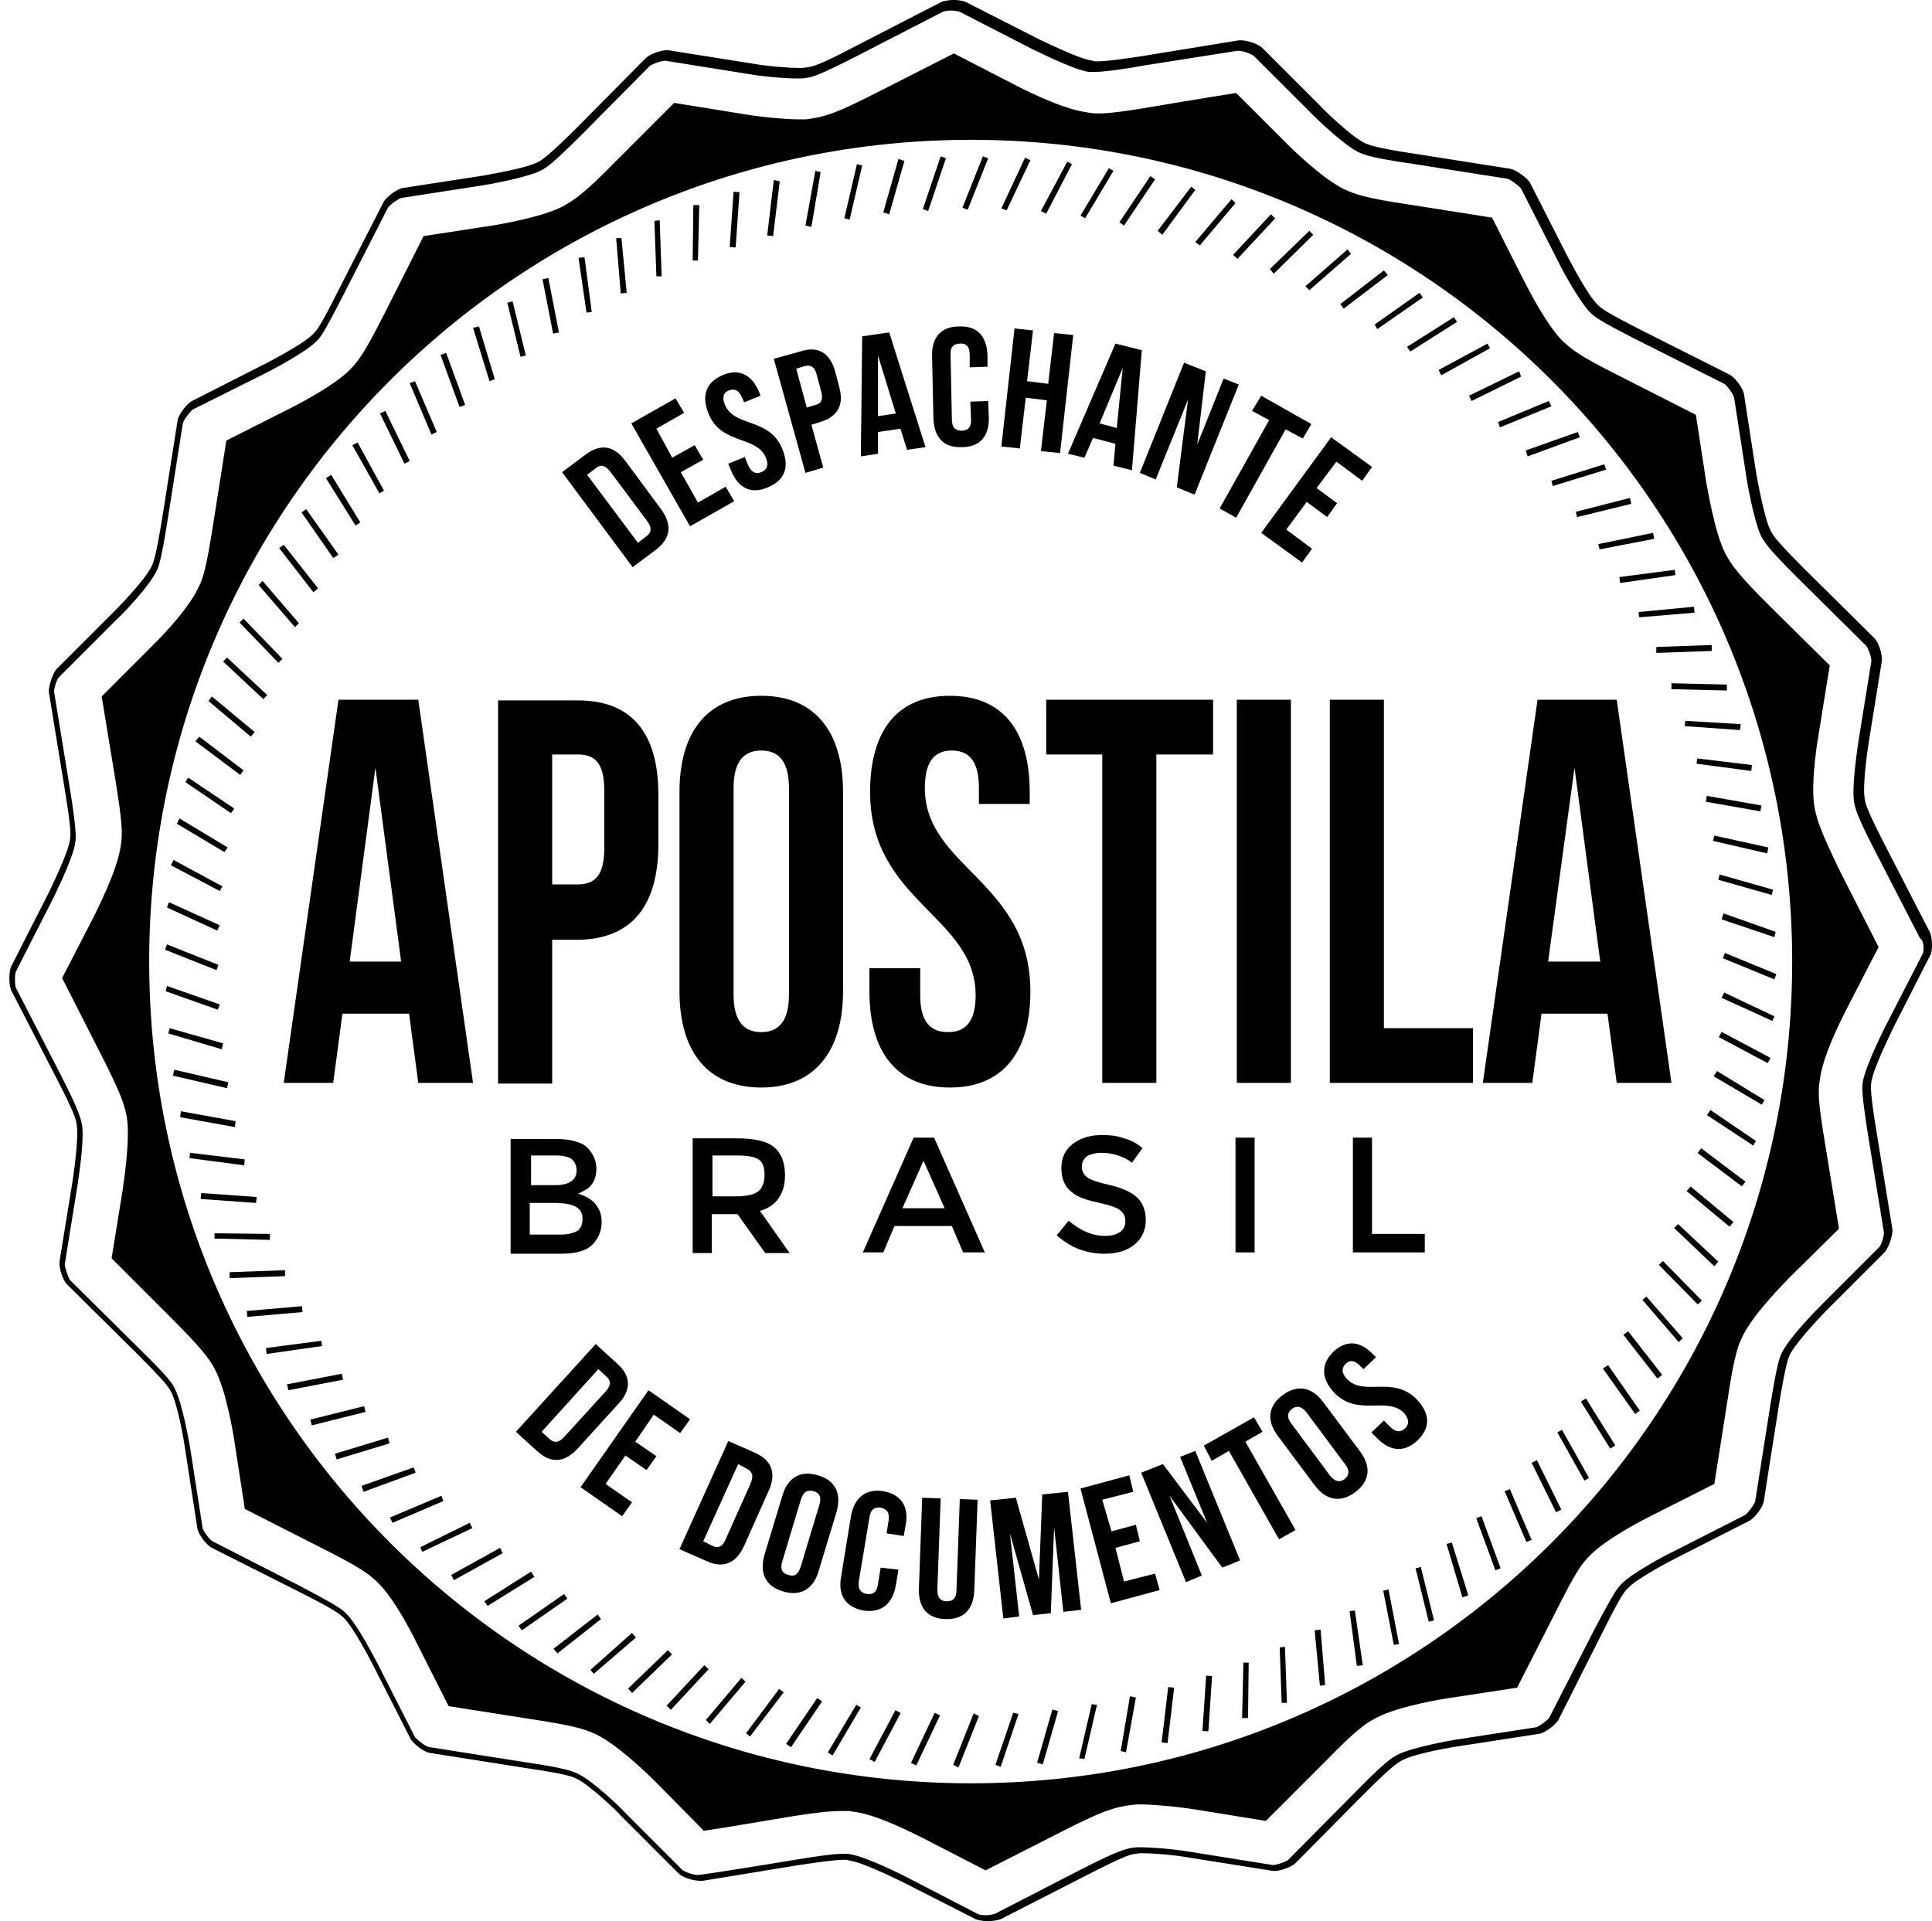 <svg width="181" height="180" viewBox="0 0 181 180" fill="none" xmlns="http://www.w3.org/2000/svg">
<path d="M180.815 87.374L176.613 79.217C174.883 75.819 174.759 75.324 174.697 74.83C174.45 73.471 175.068 69.578 175.068 69.578L176.304 61.916C176.366 61.359 175.995 60.124 175.562 59.753L169.074 53.327C166.355 50.608 166.108 50.175 165.861 49.681C165.305 48.569 164.687 45.17 164.563 44.552L163.389 36.952C163.328 36.395 162.524 35.345 162.03 35.098L153.812 30.958C150.413 29.228 150.042 28.919 149.672 28.548C148.683 27.621 146.953 24.161 146.891 24.099L143.369 17.178C143.122 16.684 142.071 15.942 141.515 15.819L132.493 14.398C128.724 13.841 128.168 13.532 127.859 13.409C126.561 12.791 123.719 10.01 123.719 9.949L118.281 4.511C117.972 4.202 117.045 3.769 116.119 3.769L107.035 5.252C105.861 5.438 103.698 5.747 102.895 5.747H102.586L102.339 5.685C100.979 5.499 97.457 3.708 97.395 3.708L90.475 0.185C90.351 0.124 89.981 0 89.363 0C88.745 0 88.312 0.124 88.189 0.185L80.032 4.387C76.633 6.179 76.077 6.241 75.645 6.303L75.15 6.365H74.78C74.038 6.365 72.061 6.241 70.331 5.932L62.545 4.696C61.803 4.696 60.815 5.129 60.506 5.438L54.079 11.926C51.361 14.645 50.866 14.892 50.495 15.139C49.383 15.757 45.985 16.313 45.367 16.437L37.766 17.611C37.21 17.672 36.16 18.476 35.913 18.97L31.711 27.189C29.98 30.649 29.672 30.958 29.363 31.267C28.436 32.255 24.913 34.047 24.913 34.047L17.993 37.569C17.498 37.817 16.695 38.867 16.633 39.423L15.212 48.445C14.594 52.276 14.347 52.77 14.223 53.017C13.606 54.377 10.763 57.219 10.763 57.219L5.325 62.657C4.955 63.028 4.522 64.325 4.584 64.882L6.067 73.965C6.685 77.734 6.623 78.229 6.561 78.661C6.376 80.021 4.584 83.543 4.584 83.605L1.062 90.525C0.815 91.02 0.815 92.317 1.062 92.811L5.264 100.968C7.056 104.428 7.117 104.923 7.179 105.355C7.426 106.653 6.808 110.546 6.808 110.608L5.573 118.208C5.511 118.764 5.882 120 6.314 120.371L12.802 126.797C15.521 129.516 15.83 130.01 16.015 130.381C16.695 131.617 17.313 135.51 17.313 135.572L18.487 143.172C18.549 143.728 19.352 144.779 19.847 145.026L28.065 149.166C31.525 150.896 31.834 151.267 32.143 151.514C33.132 152.441 34.924 155.963 34.924 155.963L38.446 162.884C38.693 163.378 39.744 164.181 40.3 164.243L49.321 165.664C53.091 166.22 53.647 166.468 54.018 166.653C55.315 167.271 58.158 170.051 58.158 170.113L63.595 175.551C63.904 175.86 64.831 176.231 65.758 176.231L74.841 174.748C76.077 174.562 78.178 174.253 78.981 174.253H79.29L79.538 174.315C80.959 174.501 84.419 176.292 84.481 176.292L91.402 179.815C91.587 179.876 91.958 180 92.576 180C93.132 180 93.564 179.876 93.75 179.815L101.968 175.613C105.367 173.883 105.861 173.759 106.355 173.697L106.788 173.635H107.097C107.838 173.635 109.816 173.759 111.546 174.068L119.332 175.304C120.073 175.304 121.062 174.871 121.371 174.562L127.797 168.074C130.516 165.355 131.01 165.108 131.381 164.923C132.617 164.243 136.51 163.625 136.572 163.625L144.172 162.451C144.728 162.389 145.779 161.586 146.026 161.092L150.166 152.873C151.896 149.413 152.205 149.104 152.514 148.795C153.441 147.806 156.963 146.014 156.963 146.014L163.884 142.492C164.378 142.245 165.181 141.195 165.243 140.639L166.664 131.617C167.282 127.848 167.529 127.291 167.653 126.983C168.271 125.685 171.113 122.781 171.113 122.781L176.551 117.343C176.922 116.972 177.354 115.675 177.293 115.18L175.81 106.097C175.192 102.266 175.253 101.833 175.315 101.401C175.501 100.041 177.293 96.519 177.293 96.457L180.815 89.537C181.062 89.228 181.062 87.93 180.815 87.374ZM180.135 89.351L176.613 96.21C176.613 96.21 174.759 99.856 174.512 101.401C174.45 101.895 174.388 102.389 175.006 106.344L176.489 115.427C176.551 115.736 176.242 116.725 175.995 116.91L170.557 122.348C170.495 122.41 167.591 125.314 166.911 126.797C166.726 127.168 166.479 127.786 165.861 131.617L164.44 140.639C164.378 140.947 163.76 141.751 163.513 141.936L156.592 145.458C156.53 145.458 152.947 147.312 151.896 148.424C151.525 148.795 151.216 149.166 149.363 152.688L145.161 160.906C145.037 161.153 144.172 161.771 143.925 161.833L136.324 163.007C136.263 163.007 132.308 163.687 130.887 164.428C130.454 164.676 129.898 164.923 127.117 167.765L120.691 174.253C120.568 174.377 119.826 174.686 119.27 174.748L111.546 173.512C109.692 173.203 107.715 173.079 106.911 173.079H106.603H106.541H106.479L105.985 173.141C105.428 173.265 104.872 173.326 101.35 175.118L93.194 179.32C93.132 179.32 92.823 179.444 92.39 179.444C91.958 179.444 91.649 179.382 91.587 179.32L84.666 175.736C83.554 175.18 80.835 173.883 79.476 173.697H79.229H79.167H79.105H78.796C77.931 173.697 76.016 174.006 74.471 174.253C71.567 174.748 66.067 175.613 65.449 175.675C64.769 175.675 64.028 175.304 63.904 175.18L58.467 169.743C58.467 169.681 55.562 166.838 54.079 166.159C53.647 165.973 53.029 165.664 49.198 165.108L40.176 163.687C39.867 163.625 39.064 163.007 38.879 162.76L35.356 155.839C35.109 155.407 33.503 152.194 32.39 151.143C32.02 150.772 31.649 150.463 28.127 148.61L19.908 144.408C19.661 144.284 19.043 143.481 18.982 143.172L17.808 135.633C17.808 135.633 17.128 131.555 16.386 130.134C16.201 129.701 15.892 129.145 13.05 126.365L6.561 119.938C6.376 119.691 6.067 118.702 6.067 118.455L7.303 110.793C7.426 109.866 7.921 106.653 7.674 105.355C7.55 104.799 7.488 104.243 5.696 100.721L1.494 92.564C1.371 92.317 1.371 91.267 1.494 91.02L5.017 84.099C5.017 84.037 6.87 80.453 7.056 78.908C7.117 78.414 7.179 77.858 6.561 73.965L5.078 64.882C5.017 64.573 5.325 63.584 5.573 63.399L11.01 57.961C11.072 57.961 13.976 54.995 14.656 53.512C14.841 53.141 15.089 52.647 15.707 48.692L17.128 39.67C17.189 39.361 17.808 38.558 18.055 38.373L24.975 34.913C24.975 34.913 28.621 33.059 29.672 31.946C30.042 31.576 30.351 31.205 32.143 27.683L36.345 19.465C36.469 19.217 37.334 18.599 37.643 18.538L45.243 17.363C45.305 17.363 49.26 16.684 50.619 16.004C51.113 15.757 51.669 15.448 54.45 12.667L60.877 6.179C61 6.056 61.742 5.747 62.298 5.685L70.022 6.921C71.814 7.23 73.853 7.353 74.594 7.353H74.965H75.027H75.089L75.583 7.291C76.077 7.23 76.633 7.106 80.156 5.314L88.312 1.112C88.312 1.112 88.559 0.989 89.115 0.989C89.61 0.989 89.919 1.112 89.919 1.112L96.778 4.634C96.839 4.634 100.423 6.488 101.968 6.735H102.215H102.277H102.339H102.648C103.575 6.735 105.985 6.365 106.911 6.179C106.911 6.179 115.13 4.882 115.933 4.758C116.613 4.758 117.354 5.129 117.478 5.252L122.916 10.69C123.595 11.37 126.005 13.656 127.303 14.274C127.735 14.459 128.292 14.768 132.184 15.324L141.206 16.746C141.515 16.807 142.318 17.425 142.504 17.672L146.026 24.593C146.026 24.655 147.88 28.177 148.992 29.289C149.363 29.66 149.795 30.031 153.317 31.823L161.536 35.963C161.783 36.087 162.401 36.952 162.462 37.261L163.637 44.861C163.637 44.923 164.316 48.877 164.996 50.237C165.305 50.793 165.552 51.287 168.333 54.068L174.821 60.494C175.006 60.68 175.377 61.668 175.315 61.977L174.079 69.639C173.956 70.566 173.461 73.841 173.709 75.201C173.832 75.757 173.894 76.313 175.686 79.773L179.888 87.93C180.259 88.054 180.259 89.104 180.135 89.351Z" fill="black"/>
<path d="M170.001 75.695C169.568 73.347 170.372 68.836 170.372 68.836L171.422 62.348L165.737 56.725C162.833 53.821 162.277 53.017 161.659 51.905C160.609 49.866 159.991 45.788 159.867 45.294L158.878 38.867L151.711 35.221C148.127 33.429 147.323 32.812 146.458 32.008C146.087 31.637 144.975 30.587 142.751 26.262L139.785 20.391L131.937 19.155C127.797 18.538 126.87 18.167 125.943 17.734C124.028 16.807 121.432 14.336 120.444 13.347L115.809 8.713C113.4 9.083 107.9 10.01 107.9 10.01C104.316 10.628 103.327 10.628 102.957 10.628H102.586L102.03 10.566L101.721 10.505C99.373 10.196 95.356 8.095 95.233 8.033L89.362 5.005L82.195 8.651C78.672 10.443 77.622 10.814 76.324 11.061L75.521 11.184H74.841C73.791 11.184 71.505 10.999 69.651 10.69L63.163 9.64L57.54 15.263C54.821 18.043 53.832 18.723 52.72 19.341C50.681 20.391 46.541 21.071 46.108 21.133L39.682 22.122L36.036 29.351C34.244 32.873 33.688 33.677 32.885 34.542C31.216 36.272 27.2 38.249 27.076 38.311L21.206 41.277L19.97 49.125C19.352 53.079 19.043 54.192 18.611 54.995C17.56 57.343 14.162 60.618 14.162 60.618L9.527 65.252L10.825 73.162C11.443 76.993 11.505 78.043 11.319 79.217C11.01 81.565 9.033 85.335 8.848 85.767L5.82 91.638L9.465 98.805C11.257 102.328 11.628 103.378 11.875 104.614C12.246 106.9 11.505 111.226 11.505 111.411L10.454 117.899L16.077 123.522C18.858 126.303 19.599 127.291 20.094 128.218C21.268 130.381 21.947 134.954 21.947 134.954L22.936 141.38L30.104 145.026C33.812 146.88 34.553 147.497 35.294 148.177C37.086 149.846 39.064 153.986 39.064 153.986L42.03 159.856L49.877 161.092C54.017 161.71 54.944 162.08 55.871 162.513C57.787 163.44 60.567 166.097 61.371 166.9L65.943 171.535C68.415 171.164 73.853 170.237 73.853 170.237C77.251 169.681 78.302 169.681 78.981 169.681C79.043 169.681 79.599 169.681 79.599 169.681L79.908 169.743C80.464 169.804 82.071 169.99 86.458 172.214L92.329 175.242L99.496 171.596C103.142 169.743 104.131 169.434 105.49 169.186L105.923 169.125L106.541 169.063H106.85C107.9 169.063 110.186 169.248 112.102 169.557L118.59 170.608L124.213 164.985C126.994 162.142 127.921 161.462 128.909 160.968C131.072 159.794 135.645 159.114 135.645 159.114L142.133 158.126L145.779 150.958C147.632 147.25 148.188 146.509 148.93 145.767C150.413 144.222 153.75 142.492 154.738 141.998L160.609 139.032L161.844 131.184C162.462 127.044 162.833 126.056 163.204 125.314C163.822 123.955 165.305 122.101 167.653 119.691L172.287 115.118L170.99 107.209C170.31 103.131 170.31 102.204 170.495 101.153C170.681 99.67 171.484 97.508 172.967 94.603L175.995 88.733L172.349 81.565C170.619 77.981 170.248 76.931 170.001 75.695ZM90.969 167.085C48.456 167.085 13.976 132.606 13.976 90.093C13.976 47.58 48.456 13.1 90.969 13.1C133.482 13.1 167.9 47.58 167.9 90.093C167.9 132.606 133.482 167.085 90.969 167.085Z" fill="black"/>
<path d="M96.53 15.015L96.036 14.768L93.811 19.526L94.306 19.712L96.53 15.015Z" fill="black"/>
<path d="M92.576 14.83L92.081 14.645L90.166 19.465L90.66 19.65L92.576 14.83Z" fill="black"/>
<path d="M88.621 14.83L88.127 14.645L86.458 19.588L86.953 19.773L88.621 14.83Z" fill="black"/>
<path d="M84.728 15.077L84.172 14.892L82.751 19.897L83.307 20.082L84.728 15.077Z" fill="black"/>
<path d="M80.773 15.51L80.279 15.386L79.105 20.453L79.599 20.577L80.773 15.51Z" fill="black"/>
<path d="M76.881 16.128L76.386 16.004L75.459 21.133L76.016 21.256L76.881 16.128Z" fill="black"/>
<path d="M73.049 16.993L72.493 16.869L71.875 22.06L72.431 22.122L73.049 16.993Z" fill="black"/>
<path d="M68.726 17.968L68.365 23.146L68.92 23.184L69.281 18.006L68.726 17.968Z" fill="black"/>
<path d="M65.511 19.217H64.955L64.893 24.408H65.387L65.511 19.217Z" fill="black"/>
<path d="M61.989 25.891L61.803 20.639L61.309 20.7L61.494 25.891H61.989Z" fill="black"/>
<path d="M58.714 27.436L58.219 22.307H57.725L58.157 27.497L58.714 27.436Z" fill="black"/>
<path d="M55.439 29.228L54.759 24.099L54.203 24.161L54.944 29.289L55.439 29.228Z" fill="black"/>
<path d="M51.374 26.056L50.828 26.162L51.818 31.257L52.364 31.151L51.374 26.056Z" fill="black"/>
<path d="M49.26 33.306L48.024 28.239L47.529 28.363L48.765 33.429L49.26 33.306Z" fill="black"/>
<path d="M46.355 35.53L44.872 30.587L44.316 30.711L45.861 35.716L46.355 35.53Z" fill="black"/>
<path d="M41.797 33.06L41.275 33.251L43.052 38.127L43.575 37.937L41.797 33.06Z" fill="black"/>
<path d="M40.917 40.474L38.878 35.716L38.384 35.901L40.423 40.721L40.917 40.474Z" fill="black"/>
<path d="M38.384 43.193L36.098 38.496L35.603 38.743L37.89 43.44L38.384 43.193Z" fill="black"/>
<path d="M35.974 45.973L33.503 41.462L33.008 41.71L35.542 46.22L35.974 45.973Z" fill="black"/>
<path d="M33.75 48.939L31.031 44.49L30.537 44.799L33.317 49.248L33.75 48.939Z" fill="black"/>
<path d="M31.711 51.967L28.683 47.703L28.25 48.012L31.216 52.276L31.711 51.967Z" fill="black"/>
<path d="M29.795 55.118L26.582 51.04L26.149 51.349L29.363 55.489L29.795 55.118Z" fill="black"/>
<path d="M28.003 58.393L24.605 54.439L24.234 54.809L27.632 58.764L28.003 58.393Z" fill="black"/>
<path d="M26.458 61.73L22.812 57.961L22.442 58.332L26.087 62.101L26.458 61.73Z" fill="black"/>
<path d="M25.037 65.129L21.268 61.607L20.897 61.977L24.666 65.499L25.037 65.129Z" fill="black"/>
<path d="M23.863 68.589L19.847 65.252L19.538 65.685L23.492 69.022L23.863 68.589Z" fill="black"/>
<path d="M22.813 72.173L18.672 69.022L18.302 69.454L22.504 72.606L22.813 72.173Z" fill="black"/>
<path d="M21.947 75.757L17.622 72.853L17.375 73.285L21.638 76.189L21.947 75.757Z" fill="black"/>
<path d="M21.329 79.403L16.819 76.684L16.572 77.178L21.021 79.835L21.329 79.403Z" fill="black"/>
<path d="M20.835 83.048L16.263 80.577L16.015 81.071L20.588 83.481L20.835 83.048Z" fill="black"/>
<path d="M20.588 86.694L15.83 84.531L15.645 85.026L20.341 87.189L20.588 86.694Z" fill="black"/>
<path d="M20.464 90.402L15.645 88.486L15.459 88.981L20.279 90.896L20.464 90.402Z" fill="black"/>
<path d="M20.588 94.109L15.645 92.379L15.521 92.873L20.403 94.603L20.588 94.109Z" fill="black"/>
<path d="M20.897 97.755L15.892 96.334L15.768 96.828L20.773 98.311L20.897 97.755Z" fill="black"/>
<path d="M21.391 101.401L16.325 100.227L16.201 100.783L21.268 101.957L21.391 101.401Z" fill="black"/>
<path d="M22.071 105.046L16.942 104.119L16.881 104.676L22.009 105.602L22.071 105.046Z" fill="black"/>
<path d="M22.936 108.63L17.807 108.012L17.746 108.507L22.874 109.186L22.936 108.63Z" fill="black"/>
<path d="M24.049 112.152L18.858 111.782L18.796 112.338L23.987 112.709L24.049 112.152Z" fill="black"/>
<path d="M25.284 115.613L20.094 115.551V116.045L25.284 116.169V115.613Z" fill="black"/>
<path d="M26.705 119.011L21.515 119.197V119.753L26.705 119.567V119.011Z" fill="black"/>
<path d="M28.292 122.381L23.121 122.829L23.169 123.383L28.34 122.935L28.292 122.381Z" fill="black"/>
<path d="M30.104 125.623L24.913 126.303L24.975 126.859L30.166 126.117L30.104 125.623Z" fill="black"/>
<path d="M32.02 128.713L26.891 129.701L27.015 130.257L32.143 129.269L32.02 128.713Z" fill="black"/>
<path d="M34.113 131.749L29.077 133.007L29.212 133.547L34.248 132.288L34.113 131.749Z" fill="black"/>
<path d="M36.344 134.698L31.378 136.208L31.54 136.74L36.505 135.23L36.344 134.698Z" fill="black"/>
<path d="M38.755 137.487L33.873 139.217L34.059 139.773L38.94 137.981L38.755 137.487Z" fill="black"/>
<path d="M41.35 140.144L36.53 142.183L36.778 142.678L41.535 140.639L41.35 140.144Z" fill="black"/>
<path d="M44.007 142.678L39.373 144.964L39.558 145.397L44.254 143.172L44.007 142.678Z" fill="black"/>
<path d="M46.85 145.026L42.277 147.559L42.524 148.054L47.097 145.52L46.85 145.026Z" fill="black"/>
<path d="M49.754 147.25L45.367 150.031L45.676 150.463L50.063 147.745L49.754 147.25Z" fill="black"/>
<path d="M52.843 149.351L48.58 152.317L48.889 152.75L53.153 149.784L52.843 149.351Z" fill="black"/>
<path d="M55.995 151.267L51.855 154.48L52.225 154.912L56.304 151.699L55.995 151.267Z" fill="black"/>
<path d="M59.208 152.997L55.315 156.457L55.624 156.828L59.579 153.429L59.208 152.997Z" fill="black"/>
<path d="M62.569 154.61L58.835 158.215L59.221 158.615L62.956 155.01L62.569 154.61Z" fill="black"/>
<path d="M65.983 156.018L62.447 159.817L62.854 160.196L66.39 156.397L65.983 156.018Z" fill="black"/>
<path d="M66.129 161.153L66.499 161.524L69.836 157.57L69.465 157.199L66.129 161.153Z" fill="black"/>
<path d="M69.898 162.389L70.269 162.698L73.42 158.558L72.987 158.249L69.898 162.389Z" fill="black"/>
<path d="M76.557 159.099L73.642 163.393L74.102 163.706L77.017 159.411L76.557 159.099Z" fill="black"/>
<path d="M77.56 164.181L77.993 164.49L80.65 159.979L80.217 159.732L77.56 164.181Z" fill="black"/>
<path d="M83.888 160.237L81.454 164.822L81.945 165.082L84.379 160.498L83.888 160.237Z" fill="black"/>
<path d="M85.346 165.17L85.84 165.417L88.065 160.721L87.57 160.474L85.346 165.17Z" fill="black"/>
<path d="M89.301 165.355L89.795 165.603L91.711 160.783L91.216 160.536L89.301 165.355Z" fill="black"/>
<path d="M93.255 165.355L93.75 165.541L95.418 160.597L94.924 160.474L93.255 165.355Z" fill="black"/>
<path d="M98.593 160.168L97.162 165.157L97.696 165.311L99.127 160.321L98.593 160.168Z" fill="black"/>
<path d="M101.103 164.737L101.597 164.799L102.771 159.732L102.277 159.67L101.103 164.737Z" fill="black"/>
<path d="M104.996 164.058L105.49 164.181L106.417 159.053L105.861 158.929L104.996 164.058Z" fill="black"/>
<path d="M108.827 163.254L109.383 163.316L110.001 158.126L109.445 158.064L108.827 163.254Z" fill="black"/>
<path d="M112.998 156.997L112.652 162.176L113.207 162.213L113.553 157.034L112.998 156.997Z" fill="black"/>
<path d="M116.366 160.968H116.922L116.984 155.778H116.489L116.366 160.968Z" fill="black"/>
<path d="M119.888 154.356L120.073 159.547H120.568L120.382 154.295L119.888 154.356Z" fill="black"/>
<path d="M123.163 152.75L123.657 157.94L124.151 157.878L123.719 152.688L123.163 152.75Z" fill="black"/>
<path d="M126.438 150.958L127.117 156.087L127.673 156.025L126.932 150.896L126.438 150.958Z" fill="black"/>
<path d="M129.589 149.042L130.578 154.109L131.072 154.047L130.083 148.919L129.589 149.042Z" fill="black"/>
<path d="M132.617 146.941L133.853 151.946L134.347 151.823L133.111 146.818L132.617 146.941Z" fill="black"/>
<path d="M135.521 144.655L137.004 149.66L137.56 149.475L136.015 144.531L135.521 144.655Z" fill="black"/>
<path d="M138.302 142.245L140.094 147.127L140.588 146.941L138.796 142.06L138.302 142.245Z" fill="black"/>
<path d="M140.959 139.712L142.998 144.47L143.492 144.284L141.453 139.526L140.959 139.712Z" fill="black"/>
<path d="M143.492 137.055L145.779 141.689L146.273 141.442L143.987 136.807L143.492 137.055Z" fill="black"/>
<path d="M145.902 134.212L148.436 138.723L148.868 138.476L146.335 133.965L145.902 134.212Z" fill="black"/>
<path d="M148.577 131.027L148.105 131.322L150.856 135.724L151.328 135.429L148.577 131.027Z" fill="black"/>
<path d="M150.166 128.218L153.194 132.482L153.626 132.173L150.66 127.909L150.166 128.218Z" fill="black"/>
<path d="M152.529 124.722L152.09 125.064L155.281 129.158L155.719 128.816L152.529 124.722Z" fill="black"/>
<path d="M153.873 121.792L157.272 125.747L157.643 125.376L154.244 121.483L153.873 121.792Z" fill="black"/>
<path d="M155.418 118.517L159.064 122.225L159.435 121.854L155.789 118.146L155.418 118.517Z" fill="black"/>
<path d="M156.839 115.057L160.609 118.641L160.979 118.208L157.21 114.686L156.839 115.057Z" fill="black"/>
<path d="M158.014 111.596L162.03 114.933L162.401 114.501L158.384 111.164L158.014 111.596Z" fill="black"/>
<path d="M159.379 107.588L159.045 108.032L163.189 111.157L163.524 110.713L159.379 107.588Z" fill="black"/>
<path d="M159.929 104.49L164.254 107.333L164.502 106.9L160.238 103.996L159.929 104.49Z" fill="black"/>
<path d="M160.547 100.844L165.058 103.502L165.305 103.069L160.856 100.35L160.547 100.844Z" fill="black"/>
<path d="M161.29 96.682L161.029 97.173L165.612 99.61L165.873 99.119L161.29 96.682Z" fill="black"/>
<path d="M161.288 93.491L166.046 95.654L166.232 95.221L161.536 92.997L161.288 93.491Z" fill="black"/>
<path d="M161.412 89.784L166.232 91.761L166.417 91.267L161.597 89.289L161.412 89.784Z" fill="black"/>
<path d="M161.288 86.138L166.232 87.806L166.355 87.312L161.474 85.582L161.288 86.138Z" fill="black"/>
<path d="M160.979 82.43L165.985 83.852L166.108 83.357L161.103 81.936L160.979 82.43Z" fill="black"/>
<path d="M160.485 78.785L165.552 79.959L165.675 79.403L160.609 78.29L160.485 78.785Z" fill="black"/>
<path d="M159.907 74.57L159.811 75.118L164.923 76.018L165.019 75.47L159.907 74.57Z" fill="black"/>
<path d="M158.94 71.555L164.069 72.235L164.131 71.679L159.002 71.061L158.94 71.555Z" fill="black"/>
<path d="M157.828 68.033L163.019 68.404L163.08 67.848L157.89 67.539L157.828 68.033Z" fill="black"/>
<path d="M156.592 64.573L161.783 64.696V64.14L156.592 64.016V64.573Z" fill="black"/>
<path d="M155.171 61.174L160.362 60.989V60.433L155.171 60.618V61.174Z" fill="black"/>
<path d="M153.564 57.837L158.755 57.405L158.693 56.849L153.503 57.343L153.564 57.837Z" fill="black"/>
<path d="M151.772 54.624L156.963 53.883L156.901 53.388L151.711 54.068L151.772 54.624Z" fill="black"/>
<path d="M149.857 51.473L154.985 50.484L154.862 49.928L149.733 50.978L149.857 51.473Z" fill="black"/>
<path d="M147.756 48.445L152.823 47.209L152.699 46.653L147.632 47.951L147.756 48.445Z" fill="black"/>
<path d="M145.47 45.541L150.475 43.996L150.29 43.502L145.346 45.046L145.47 45.541Z" fill="black"/>
<path d="M143.121 42.76L148.003 40.968L147.818 40.474L142.936 42.204L143.121 42.76Z" fill="black"/>
<path d="M140.526 40.041L145.346 38.064L145.099 37.569L140.341 39.547L140.526 40.041Z" fill="black"/>
<path d="M137.869 37.569L142.504 35.283L142.318 34.789L137.622 37.075L137.869 37.569Z" fill="black"/>
<path d="M135.027 35.16L139.599 32.626L139.352 32.194L134.78 34.665L135.027 35.16Z" fill="black"/>
<path d="M132.123 32.935L136.51 30.154L136.201 29.722L131.814 32.503L132.123 32.935Z" fill="black"/>
<path d="M129.033 30.834L133.297 27.868L132.988 27.436L128.786 30.402L129.033 30.834Z" fill="black"/>
<path d="M125.881 28.919L130.022 25.767L129.651 25.335L125.573 28.486L125.881 28.919Z" fill="black"/>
<path d="M122.668 27.189L126.561 23.79L126.252 23.357L122.298 26.818L122.668 27.189Z" fill="black"/>
<path d="M119.332 25.644L123.039 21.998L122.668 21.627L118.961 25.211L119.332 25.644Z" fill="black"/>
<path d="M119.06 20.081L115.523 23.879L115.93 24.258L119.467 20.459L119.06 20.081Z" fill="black"/>
<path d="M115.748 19.032L115.377 18.661L111.978 22.678L112.411 22.987L115.748 19.032Z" fill="black"/>
<path d="M111.978 17.796L111.608 17.487L108.456 21.627L108.889 21.998L111.978 17.796Z" fill="black"/>
<path d="M108.209 16.807L107.777 16.498L104.872 20.824L105.305 21.133L108.209 16.807Z" fill="black"/>
<path d="M104.316 16.004L103.884 15.757L101.227 20.206L101.659 20.453L104.316 16.004Z" fill="black"/>
<path d="M100.423 15.386L99.991 15.139L97.519 19.773L98.013 20.021L100.423 15.386Z" fill="black"/>
<path d="M31.71 65.561L26.582 101.462H31.216L32.081 94.974H38.322L39.187 101.462H44.316L39.187 65.561H31.71ZM32.761 90.093L35.171 71.926L37.581 90.093H32.761Z" fill="black"/>
<path d="M61.68 79.094V74.459C61.68 68.713 59.208 65.623 54.141 65.623H46.664V101.524H51.731V88.054H54.141C59.208 87.992 61.68 84.84 61.68 79.094ZM56.613 79.465C56.613 81.998 55.748 82.863 54.141 82.863H51.731V70.69H54.141C55.748 70.69 56.613 71.493 56.613 74.089V79.465Z" fill="black"/>
<path d="M78.981 92.873V74.212C78.981 68.466 76.263 65.191 71.319 65.191C66.376 65.191 63.657 68.466 63.657 74.212V92.873C63.657 98.62 66.376 101.895 71.319 101.895C76.263 101.895 78.981 98.558 78.981 92.873ZM73.915 93.182C73.915 95.716 72.926 96.704 71.319 96.704C69.713 96.704 68.724 95.716 68.724 93.182V73.841C68.724 71.308 69.713 70.319 71.319 70.319C72.926 70.319 73.915 71.308 73.915 73.841V93.182Z" fill="black"/>
<path d="M81.453 90.649V92.873C81.453 98.62 84.049 101.895 88.992 101.895C93.935 101.895 96.531 98.62 96.531 92.873C96.531 82.616 86.644 81.256 86.644 73.841C86.644 71.308 87.571 70.319 89.177 70.319C90.784 70.319 91.711 71.308 91.711 73.841V75.324H96.469V74.212C96.469 68.466 93.935 65.191 88.992 65.191C84.049 65.191 81.515 68.466 81.515 74.212C81.515 84.47 91.402 85.829 91.402 93.244C91.402 95.778 90.413 96.704 88.806 96.704C87.2 96.704 86.211 95.778 86.211 93.244V90.711H81.453V90.649Z" fill="black"/>
<path d="M108.333 70.69H113.647V65.561H98.013V70.69H103.266V101.462H108.333V70.69Z" fill="black"/>
<path d="M120.938 65.561H115.871V101.462H120.938V65.561Z" fill="black"/>
<path d="M137.993 96.334H129.651V65.561H124.584V101.462H137.993V96.334Z" fill="black"/>
<path d="M150.598 94.974L151.463 101.462H156.592L151.463 65.561H144.048L138.92 101.462H143.554L144.419 94.974H150.598ZM147.509 71.926L149.919 90.093H145.037L147.509 71.926Z" fill="black"/>
<path d="M55.068 111.349C55.624 110.917 55.871 110.299 55.871 109.495C55.871 108.816 55.624 108.198 55.13 107.642C54.883 107.333 54.45 107.086 53.956 106.962C53.4 106.777 52.782 106.715 52.04 106.715H47.838V117.467H52.535C54.018 117.467 55.068 117.158 55.624 116.478C56.118 115.922 56.366 115.242 56.366 114.501C56.366 113.821 56.18 113.265 55.748 112.77C55.377 112.338 54.821 112.029 54.141 111.843C54.327 111.782 54.45 111.72 54.512 111.658C54.759 111.535 54.883 111.473 55.068 111.349ZM49.692 108.26H52.04C52.72 108.26 53.214 108.383 53.523 108.569C53.832 108.816 54.018 109.186 54.018 109.681C54.018 110.546 53.338 111.04 52.04 111.04H49.754V108.26H49.692ZM54.574 114.192C54.574 114.748 54.388 115.18 54.018 115.366C53.647 115.551 53.153 115.675 52.473 115.675H49.63V112.709H52.226C53.832 112.77 54.574 113.203 54.574 114.192Z" fill="black"/>
<path d="M71.196 113.45C72.74 113.018 73.544 111.843 73.544 110.113C73.544 108.877 73.173 108.012 72.493 107.456C71.814 106.9 70.578 106.653 68.971 106.653H64.893V117.405H66.685V113.759H69.095L71.69 117.405H73.976L71.196 113.45ZM68.971 112.091H66.747V108.26H69.033C70.022 108.26 70.701 108.383 71.072 108.63C71.443 108.877 71.628 109.372 71.628 110.051C71.628 110.731 71.443 111.287 71.072 111.596C70.701 111.905 70.022 112.091 68.971 112.091Z" fill="black"/>
<path d="M92.267 117.343L87.509 106.591H85.593L80.835 117.343H82.751L83.801 114.871H89.177L90.228 117.343H92.267ZM84.543 113.203L86.52 108.754L88.497 113.203H84.543Z" fill="black"/>
<path d="M104.934 115.427C104.563 115.675 104.131 115.798 103.513 115.798C102.339 115.798 101.227 115.304 100.114 114.377L99.002 115.736C100.3 116.91 101.783 117.467 103.513 117.467C104.687 117.467 105.614 117.158 106.294 116.601C106.973 116.045 107.344 115.242 107.344 114.315C107.344 113.388 107.035 112.647 106.479 112.152C105.923 111.658 105.058 111.287 104.007 111.04C102.895 110.793 102.153 110.546 101.844 110.299C101.536 110.052 101.35 109.743 101.35 109.31C101.35 108.877 101.536 108.569 101.844 108.321C102.153 108.136 102.648 108.012 103.142 108.012C103.698 108.012 104.193 108.074 104.749 108.26C105.305 108.445 105.737 108.692 106.046 108.939L107.035 107.58C106.541 107.147 105.985 106.838 105.305 106.653C104.625 106.406 103.945 106.344 103.266 106.344C102.215 106.344 101.288 106.591 100.547 107.147C99.805 107.703 99.435 108.445 99.435 109.434C99.435 110.422 99.744 111.164 100.362 111.658C100.67 111.905 101.041 112.152 101.474 112.276C101.906 112.461 102.462 112.585 103.266 112.77C104.069 112.956 104.625 113.141 104.934 113.388C105.243 113.635 105.428 113.944 105.428 114.377C105.428 114.809 105.305 115.18 104.934 115.427Z" fill="black"/>
<path d="M117.54 106.591H115.748V117.343H117.54V106.591Z" fill="black"/>
<path d="M126.747 106.591V117.343H133.482V115.613H128.539V106.591H126.747Z" fill="black"/>
<path d="M55.809 125.932L57.849 127.786C59.146 128.96 59.146 130.258 57.91 131.555L54.141 135.695C52.967 136.993 51.669 137.178 50.372 136.004L48.333 134.15L55.809 125.932ZM56.057 128.28L50.742 134.15L51.484 134.83C51.917 135.201 52.349 135.201 52.843 134.645L56.736 130.381C57.292 129.763 57.231 129.331 56.798 128.96L56.057 128.28Z" fill="black"/>
<path d="M59.517 135.077L61.494 136.437L60.568 137.734L58.59 136.375L56.736 139.032L59.208 140.762L58.281 142.06L54.388 139.341L60.753 130.258L64.646 132.976L63.719 134.274L61.247 132.544L59.517 135.077Z" fill="black"/>
<path d="M68.23 135.016L70.763 136.128C72.37 136.869 72.741 138.105 71.999 139.712L69.713 144.84C68.971 146.447 67.797 147.003 66.191 146.262L63.657 145.149L68.23 135.016ZM69.157 137.178L65.882 144.408L66.747 144.84C67.241 145.088 67.674 144.964 67.983 144.223L70.331 138.97C70.64 138.229 70.454 137.858 69.96 137.611L69.157 137.178Z" fill="black"/>
<path d="M73.296 140.144C73.791 138.414 75.027 137.734 76.633 138.229C78.302 138.723 78.858 139.959 78.363 141.689L76.695 147.189C76.201 148.919 74.965 149.598 73.358 149.104C71.69 148.61 71.134 147.374 71.628 145.644L73.296 140.144ZM73.296 146.262C73.049 147.003 73.296 147.436 73.853 147.559C74.409 147.745 74.779 147.559 75.027 146.756L76.757 141.009C77.004 140.268 76.757 139.835 76.201 139.712C75.645 139.588 75.274 139.712 75.027 140.515L73.296 146.262Z" fill="black"/>
<path d="M84.172 147.065L83.925 148.548C83.616 150.278 82.565 151.143 80.897 150.896C79.229 150.587 78.487 149.475 78.796 147.745L79.723 142.06C80.032 140.33 81.082 139.465 82.751 139.712C84.419 140.021 85.161 141.133 84.852 142.863L84.666 143.914L83.06 143.666L83.245 142.492C83.369 141.689 83.06 141.38 82.504 141.256C81.948 141.195 81.577 141.38 81.453 142.183L80.465 148.115C80.341 148.919 80.65 149.228 81.206 149.351C81.762 149.413 82.133 149.228 82.256 148.424L82.504 146.88L84.172 147.065Z" fill="black"/>
<path d="M88.127 140.391L87.818 148.919C87.818 149.722 88.127 150.031 88.683 150.031C89.239 150.031 89.61 149.784 89.61 148.98L89.919 140.453L91.587 140.515L91.278 148.98C91.216 150.772 90.289 151.761 88.559 151.699C86.829 151.638 86.026 150.587 86.088 148.795L86.397 140.33L88.127 140.391Z" fill="black"/>
<path d="M97.334 147.992L97.643 140.021L100.053 139.773L101.288 150.834L99.62 151.02L98.755 143.11L98.446 151.143L96.778 151.329L94.615 143.666L95.48 151.452L93.997 151.638L92.761 140.577L95.171 140.33L97.334 147.992Z" fill="black"/>
<path d="M104.131 143.481L106.417 142.863L106.788 144.408L104.502 145.026L105.305 148.177L108.209 147.436L108.642 148.98L104.069 150.216L101.227 139.465L105.799 138.229L106.17 139.773L103.266 140.515L104.131 143.481Z" fill="black"/>
<path d="M109.569 140.144L112.596 147.621L111.113 148.239L106.911 137.982L108.951 137.178L113.091 142.678L110.557 136.499L111.978 135.942L116.18 146.2L114.512 146.88L109.569 140.144Z" fill="black"/>
<path d="M112.782 135.448L117.478 132.791L118.281 134.15L116.675 135.077L121.371 143.357L119.826 144.223L115.13 135.942L113.523 136.869L112.782 135.448Z" fill="black"/>
<path d="M119.702 134.521C118.652 133.1 118.776 131.741 120.197 130.69C121.556 129.701 122.916 129.949 123.966 131.37L127.426 136.004C128.477 137.425 128.353 138.785 126.932 139.835C125.573 140.824 124.213 140.577 123.163 139.156L119.702 134.521ZM124.584 138.229C125.078 138.847 125.511 138.908 125.943 138.599C126.376 138.29 126.5 137.796 126.005 137.178L122.421 132.358C121.927 131.741 121.494 131.679 121.062 131.988C120.629 132.297 120.506 132.791 121 133.409L124.584 138.229Z" fill="black"/>
<path d="M124.893 126.674C126.129 125.5 127.426 125.623 128.662 126.921L128.909 127.168L127.735 128.28L127.426 127.971C126.87 127.415 126.438 127.415 126.067 127.786C125.696 128.157 125.634 128.589 126.191 129.207C127.797 130.875 130.516 128.836 132.741 131.123C133.976 132.42 134.038 133.78 132.802 134.954C131.566 136.128 130.207 136.004 128.971 134.707L128.477 134.212L129.651 133.1L130.207 133.656C130.763 134.212 131.196 134.212 131.628 133.841C131.999 133.471 132.061 133.038 131.566 132.42C129.96 130.752 127.241 132.791 125.017 130.505C123.781 129.207 123.719 127.848 124.893 126.674Z" fill="black"/>
<path d="M52.658 44.243L54.883 42.575C56.304 41.524 57.54 41.771 58.59 43.193L61.927 47.703C62.977 49.125 62.854 50.422 61.494 51.473L59.27 53.141L52.658 44.243ZM55.006 44.49L59.764 50.855L60.568 50.237C61 49.928 61.124 49.495 60.629 48.816L57.169 44.181C56.675 43.563 56.242 43.502 55.81 43.872L55.006 44.49Z" fill="black"/>
<path d="M62.977 42.884L65.078 41.71L65.882 43.069L63.781 44.243L65.387 47.086L67.983 45.602L68.786 46.962L64.646 49.31L59.146 39.67L63.286 37.322L64.09 38.682L61.494 40.165L62.977 42.884Z" fill="black"/>
<path d="M67.674 35.16C69.218 34.48 70.454 35.098 71.134 36.766L71.257 37.075L69.713 37.693L69.527 37.261C69.218 36.519 68.786 36.395 68.291 36.581C67.797 36.766 67.612 37.199 67.921 37.94C68.786 40.041 72.123 39.114 73.296 42.08C73.976 43.749 73.544 44.985 71.937 45.664C70.331 46.344 69.156 45.726 68.477 44.058L68.23 43.44L69.774 42.822L70.083 43.563C70.392 44.305 70.825 44.428 71.319 44.243C71.814 44.058 72.061 43.625 71.752 42.884C70.887 40.783 67.55 41.71 66.376 38.744C65.696 37.075 66.129 35.839 67.674 35.16Z" fill="black"/>
<path d="M78.24 34.789L78.611 36.21C79.105 37.94 78.487 39.053 76.819 39.547L76.015 39.794L77.128 43.811L75.459 44.305L72.493 33.615L74.965 32.935C76.633 32.379 77.746 33.059 78.24 34.789ZM74.594 34.542L75.583 38.188L76.386 37.94C76.942 37.817 77.128 37.446 76.942 36.705L76.51 35.098C76.324 34.356 75.954 34.171 75.397 34.295L74.594 34.542Z" fill="black"/>
<path d="M86.706 41.895L84.975 42.142L84.358 40.165L82.257 40.474V42.513L80.65 42.76L80.774 31.514L83.307 31.143L86.706 41.895ZM82.257 38.991L83.925 38.744L82.257 33.306V38.991Z" fill="black"/>
<path d="M92.576 37.57L92.638 39.053C92.699 40.844 91.834 41.895 90.104 41.895C88.374 41.957 87.509 40.968 87.447 39.176L87.323 33.429C87.262 31.638 88.127 30.587 89.857 30.587C91.587 30.525 92.452 31.514 92.514 33.306V34.356L90.846 34.418V33.244C90.846 32.441 90.475 32.132 89.919 32.194C89.362 32.194 88.992 32.503 89.054 33.306L89.177 39.3C89.177 40.103 89.548 40.35 90.104 40.35C90.66 40.35 91.031 40.041 90.969 39.238L90.907 37.631L92.576 37.57Z" fill="black"/>
<path d="M95.542 42.019L93.812 41.833L95.047 30.773L96.778 30.958L96.222 35.716L98.199 35.963L98.755 31.205L100.547 31.39L99.311 42.451L97.519 42.266L98.075 37.508L96.098 37.261L95.542 42.019Z" fill="black"/>
<path d="M106.046 44.058L104.316 43.625L104.501 41.586L102.401 41.03L101.597 42.884L100.052 42.513L104.501 32.194L106.973 32.812L106.046 44.058ZM103.018 39.67L104.625 40.103L105.181 34.48L103.018 39.67Z" fill="black"/>
<path d="M111.299 37.446L108.271 44.923L106.788 44.305L110.928 33.986L112.967 34.789L112.164 41.648L114.635 35.469L116.057 36.025L111.917 46.344L110.248 45.664L111.299 37.446Z" fill="black"/>
<path d="M118.158 37.075L122.854 39.732L122.05 41.092L120.444 40.227L115.809 48.507L114.265 47.642L118.899 39.361L117.292 38.496L118.158 37.075Z" fill="black"/>
<path d="M123.348 45.726L125.264 47.147L124.337 48.445L122.421 47.024L120.506 49.619L122.916 51.411L121.989 52.709L118.158 49.928L124.708 40.968L128.539 43.749L127.612 45.046L125.202 43.254L123.348 45.726Z" fill="black"/>
</svg>
